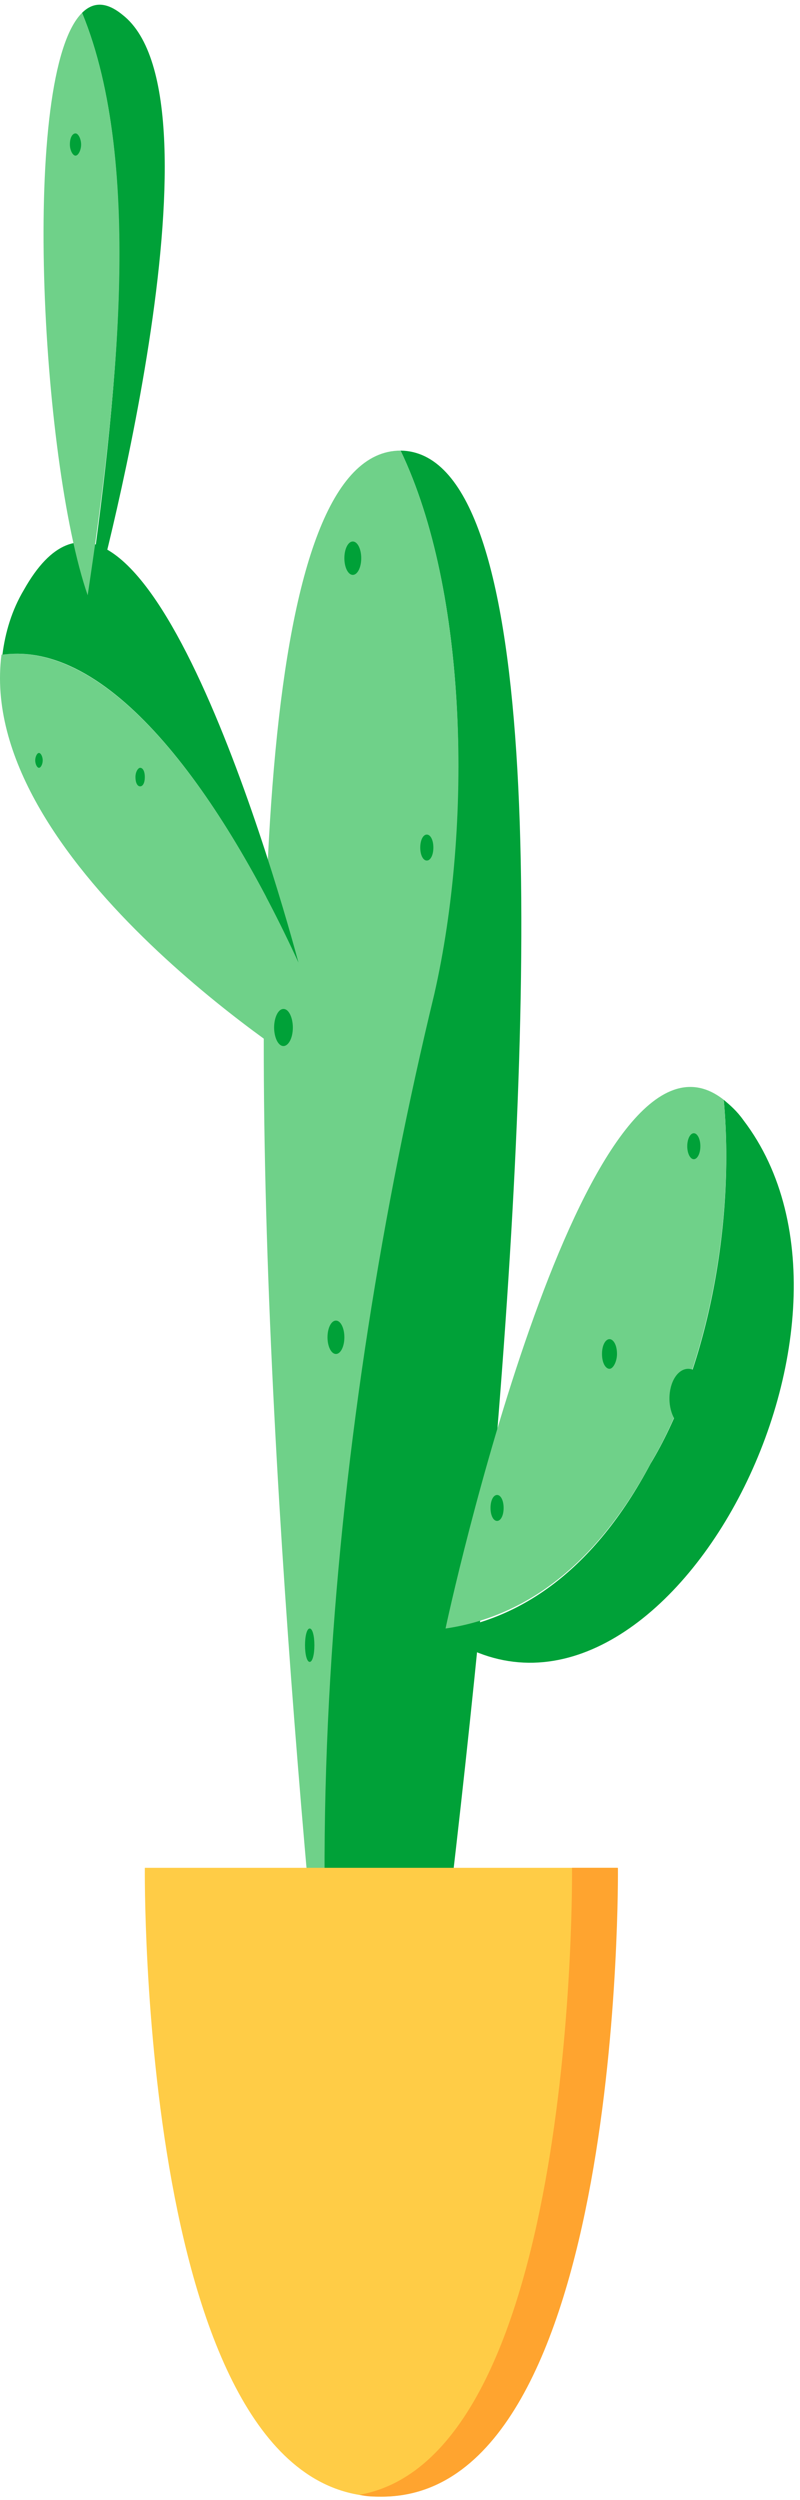 <svg width="123" height="384" viewBox="0 0 123 384" fill="none" xmlns="http://www.w3.org/2000/svg">
<path d="M66.63 152.698C72.68 126.769 71.96 90.868 61.589 69.213C104.512 69.783 59.573 364.401 59.573 364.401H57.268C42.864 297.157 50.786 218.232 66.63 152.698Z" fill="#00A138"/>
<path d="M61.589 69.213C61.589 69.213 61.733 69.213 61.589 69.213C71.96 90.868 72.68 126.769 66.774 152.698C50.93 218.232 43.008 297.157 57.556 364.686H55.251C55.107 364.686 18.377 69.213 61.589 69.213Z" fill="#6FD189"/>
<path d="M111.282 168.939C112.291 169.794 113.299 170.649 114.307 172.073C138.65 203.985 100.624 273.508 68.215 250.999C68.215 250.999 68.215 250.714 68.359 250.429C80.026 248.719 91.261 241.311 100.047 224.785C107.97 211.678 113.155 189.739 111.282 168.939Z" fill="#00A138"/>
<path d="M111.282 168.939C113.154 189.739 107.825 211.678 100.191 224.5C91.405 241.026 80.17 248.434 68.503 250.144C70.375 241.311 90.685 152.698 111.282 168.939Z" fill="#6FD189"/>
<path d="M45.889 147.854C46.465 149.849 46.753 151.273 46.753 151.273V163.81C46.753 163.81 -3.804 131.898 0.229 100.556C17.37 98.276 34.366 122.78 45.889 147.854Z" fill="#6FD189"/>
<path d="M0.373 100.556C0.806 97.137 1.814 93.718 3.686 90.583C20.539 60.666 41.424 131.328 45.889 147.854C34.366 122.78 17.37 98.276 0.373 100.556Z" fill="#00A138"/>
<path d="M12.617 1.97C14.345 0.26 16.362 0.26 18.81 2.255C35.807 15.362 14.201 93.433 14.201 93.433C14.057 92.863 13.769 92.293 13.625 91.723C17.658 62.945 22.267 25.334 12.617 1.97Z" fill="#00A138"/>
<path d="M12.616 1.97C22.267 25.334 17.801 62.66 13.48 91.438C6.278 70.638 3.11 11.373 12.616 1.97Z" fill="#6FD189"/>
<path d="M94.862 286.9H22.267C22.267 286.9 21.259 383.491 58.564 383.491C95.87 383.491 94.862 286.9 94.862 286.9Z" fill="#FFCC46"/>
<path d="M87.948 286.9H95.006C95.006 286.9 96.014 383.491 58.709 383.491C57.556 383.491 56.404 383.491 55.252 383.206C88.957 377.223 87.948 286.9 87.948 286.9Z" fill="#FFA42F"/>
<path d="M52.947 85.739C52.947 87.164 53.523 88.304 54.244 88.304C54.964 88.304 55.54 87.164 55.54 85.739C55.54 84.315 54.964 83.175 54.244 83.175C53.523 83.175 52.947 84.315 52.947 85.739Z" fill="#00A138"/>
<path d="M42.144 157.827C42.144 159.252 42.721 160.676 43.585 160.676C44.305 160.676 45.025 159.536 45.025 157.827C45.025 156.402 44.449 154.978 43.585 154.978C42.721 154.978 42.144 156.402 42.144 157.827Z" fill="#00A138"/>
<path d="M20.826 119.361C20.826 120.216 21.114 120.786 21.547 120.786C21.979 120.786 22.267 120.216 22.267 119.361C22.267 118.507 21.979 117.937 21.547 117.937C21.259 117.937 20.826 118.507 20.826 119.361Z" fill="#00A138"/>
<path d="M10.744 22.2C10.744 23.055 11.176 23.909 11.608 23.909C12.04 23.909 12.472 23.055 12.472 22.2C12.472 21.345 12.04 20.49 11.608 20.49C11.176 20.49 10.744 21.06 10.744 22.2Z" fill="#00A138"/>
<path d="M64.614 130.189C64.614 131.329 65.046 132.183 65.622 132.183C66.198 132.183 66.631 131.329 66.631 130.189C66.631 129.049 66.198 128.194 65.622 128.194C65.046 128.194 64.614 129.049 64.614 130.189Z" fill="#00A138"/>
<path d="M50.354 205.41C50.354 206.835 50.93 207.975 51.651 207.975C52.371 207.975 52.947 206.835 52.947 205.41C52.947 203.986 52.371 202.846 51.651 202.846C50.93 202.846 50.354 203.986 50.354 205.41Z" fill="#00A138"/>
<path d="M46.897 252.708C46.897 254.133 47.185 255.273 47.617 255.273C48.049 255.273 48.337 254.133 48.337 252.708C48.337 251.284 48.049 250.144 47.617 250.144C47.185 250.144 46.897 251.284 46.897 252.708Z" fill="#00A138"/>
<path d="M5.415 116.797C5.415 117.367 5.703 117.937 5.991 117.937C6.279 117.937 6.567 117.367 6.567 116.797C6.567 116.227 6.279 115.657 5.991 115.657C5.703 115.657 5.415 116.227 5.415 116.797Z" fill="#00A138"/>
<path d="M106.673 178.057C107.23 178.057 107.681 177.164 107.681 176.063C107.681 174.961 107.23 174.068 106.673 174.068C106.116 174.068 105.665 174.961 105.665 176.063C105.665 177.164 106.116 178.057 106.673 178.057Z" fill="#00A138"/>
<path d="M92.558 207.974C92.558 209.399 93.134 210.254 93.71 210.254C94.286 210.254 94.862 209.114 94.862 207.974C94.862 206.549 94.286 205.695 93.71 205.695C93.134 205.695 92.558 206.549 92.558 207.974Z" fill="#00A138"/>
<path d="M75.417 231.624C75.417 232.764 75.849 233.619 76.425 233.619C77.001 233.619 77.433 232.764 77.433 231.624C77.433 230.484 77.001 229.63 76.425 229.63C75.849 229.63 75.417 230.484 75.417 231.624Z" fill="#00A138"/>
<path d="M102.928 214.813C102.928 217.377 104.224 219.372 105.809 219.372C107.393 219.372 108.689 217.377 108.689 214.813C108.689 212.248 107.393 210.254 105.809 210.254C104.224 210.254 102.928 212.248 102.928 214.813Z" fill="#00A138"/>
</svg>
